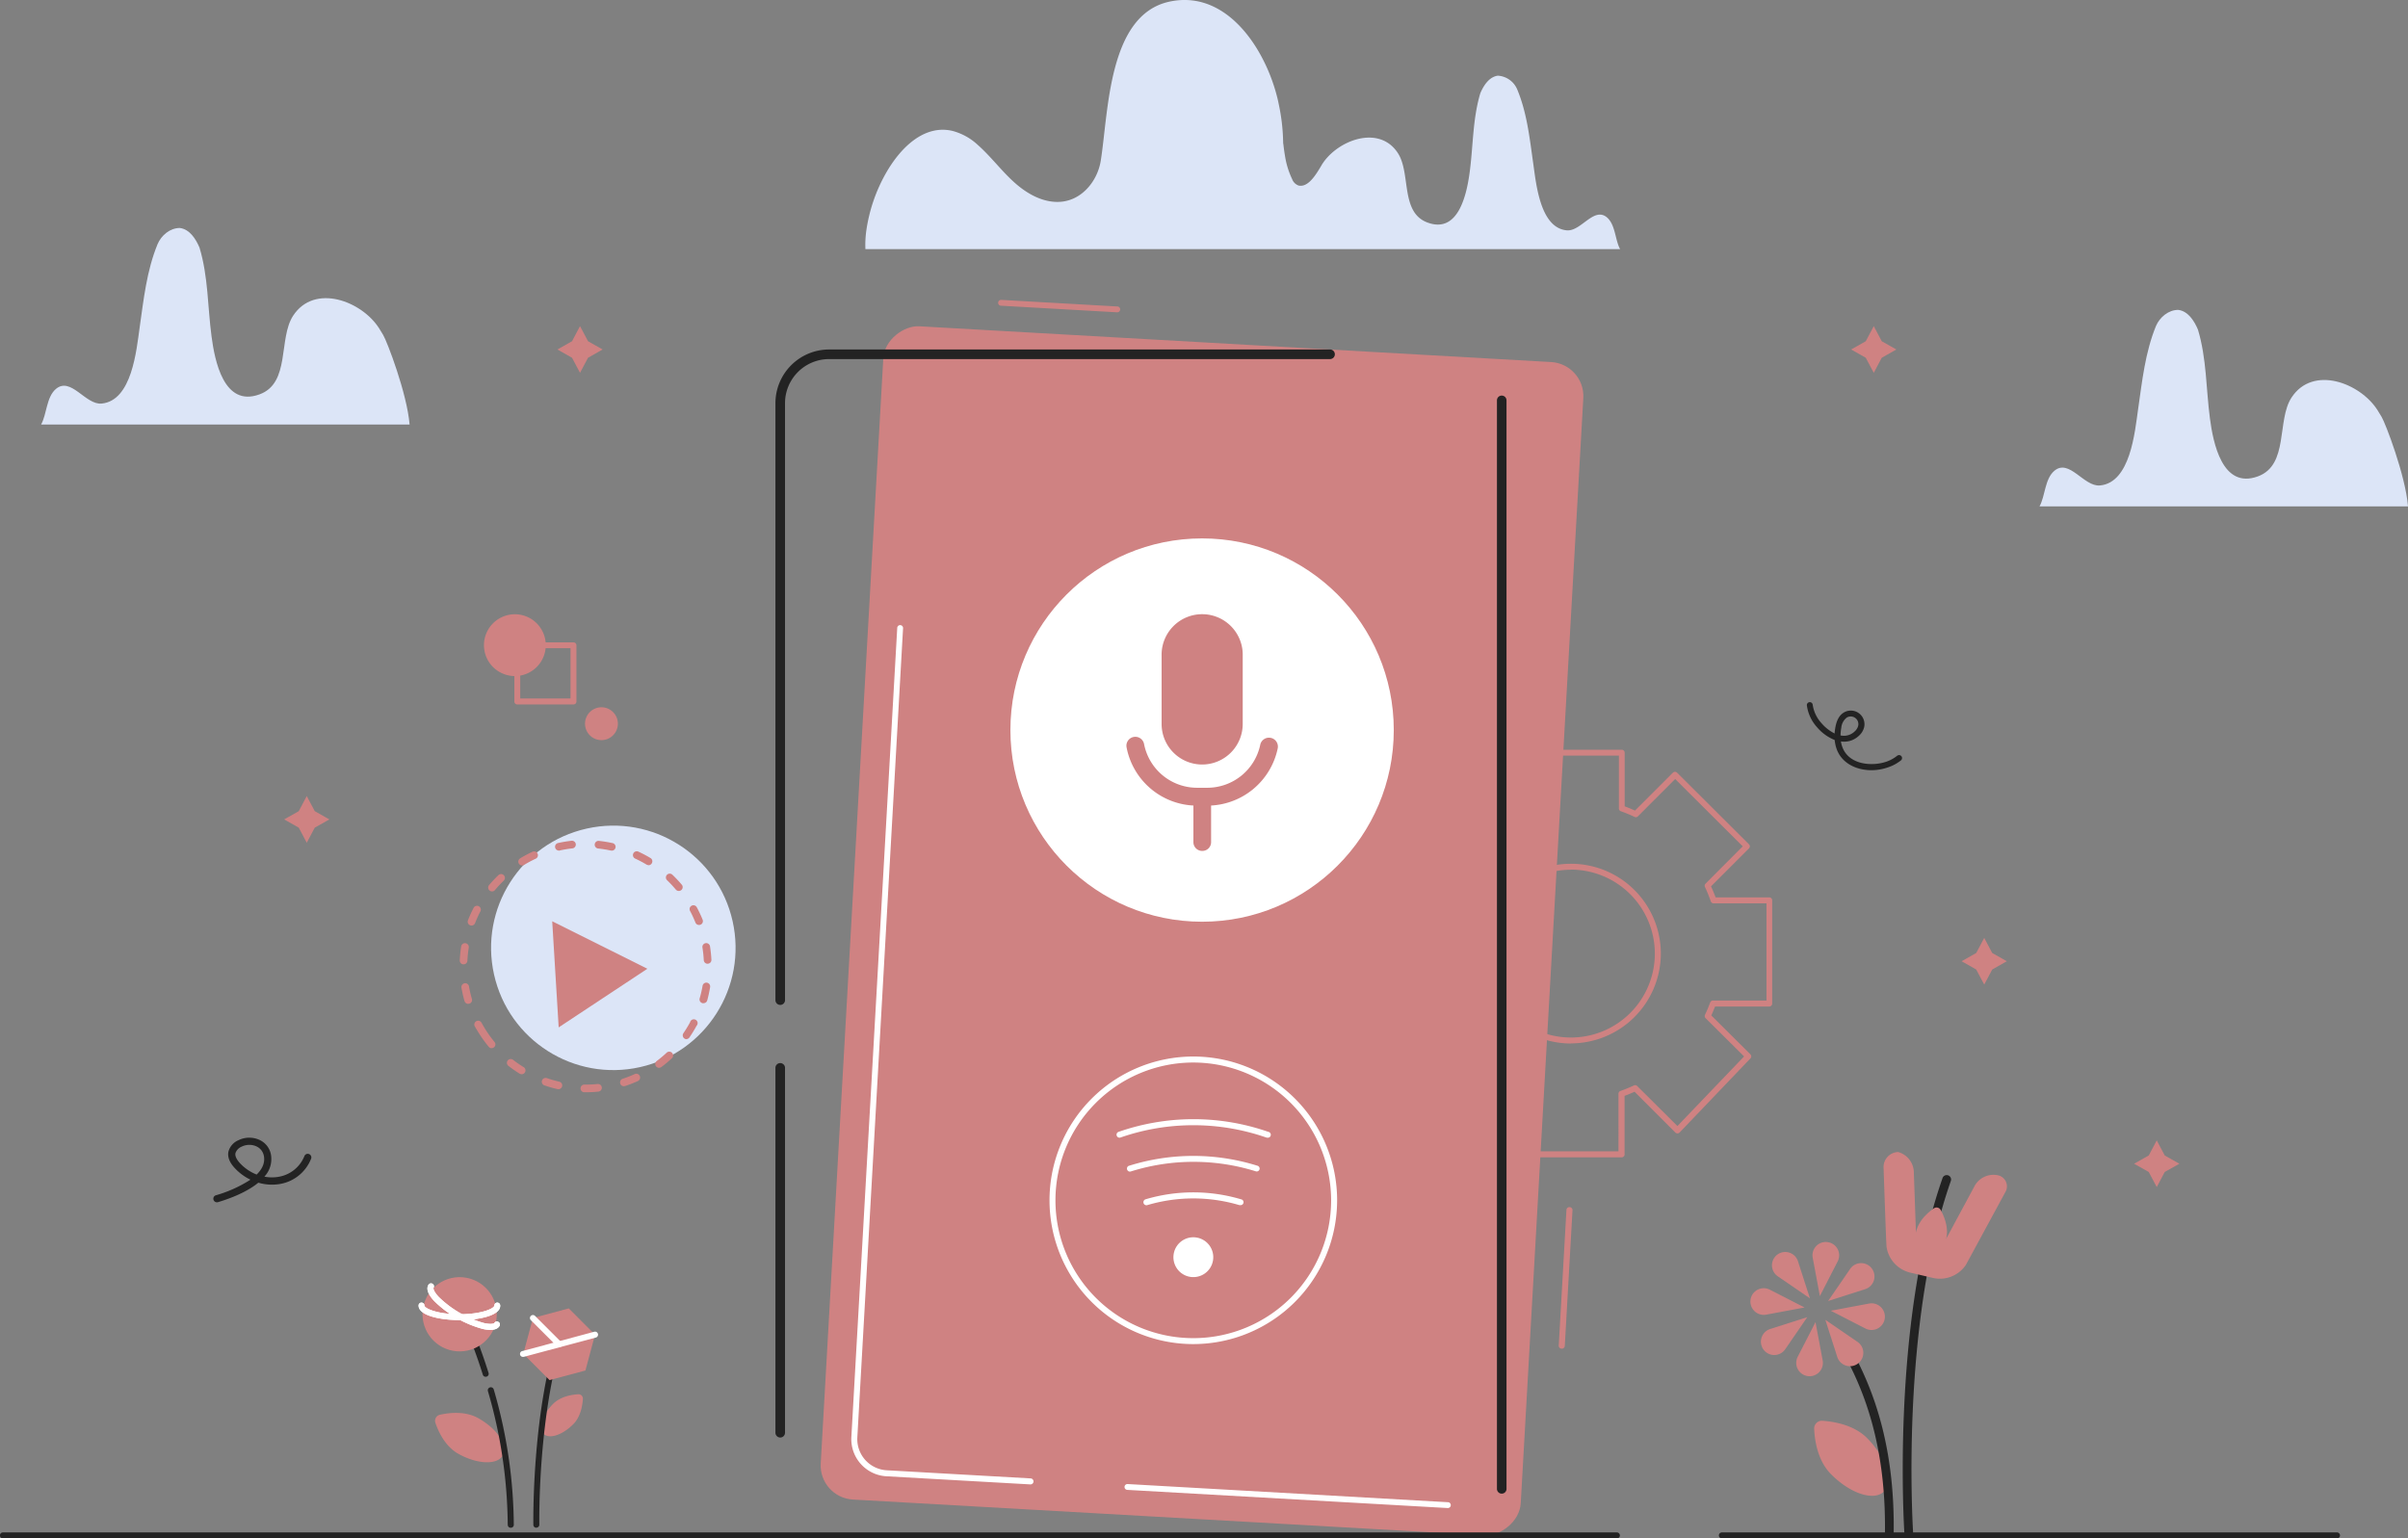 <svg xmlns="http://www.w3.org/2000/svg" viewBox="0 0 826.21 527.93"><rect x="0" y="0" width="826.21" height="527.93" fill="#808080" stroke="none"/><defs><style>.cls-1{fill:#cf8282;}.cls-2{fill:#dce5f7;}.cls-3{fill:#fff;}.cls-4{fill:#232323;}</style></defs><title>Asset 13</title><g id="Layer_2" data-name="Layer 2"><g id="Layer_2-2" data-name="Layer 2"><path class="cls-1" d="M556.35,397.15H521.57a1,1,0,0,1-1-1V376.05q-1-.36-2-.78l-13.65,14.38a1.06,1.06,0,0,1-.73.31,1.08,1.08,0,0,1-.74-.29l-25-24.66a1,1,0,0,1,0-1.44l13.05-13.73a52.69,52.69,0,0,1-2.16-5H470.92a1,1,0,0,1-1-1V309a1,1,0,0,1,1-1H489.3c.35-1,.73-1.91,1.13-2.82l-13.25-12.73a1,1,0,0,1,0-1.45l24.09-25.08a1,1,0,0,1,.72-.32,1,1,0,0,1,.73.29L516,278.65c1.52-.73,3.08-1.4,4.66-2V258.29a1,1,0,0,1,1-1h34.78a1,1,0,0,1,1,1V276.7c1.2.45,2.38.94,3.54,1.46l13-13a1.06,1.06,0,0,1,.73-.3h0a1.06,1.06,0,0,1,.73.3l24.63,24.55a1,1,0,0,1,0,1.45l-13,13c.57,1.23,1.09,2.49,1.57,3.78h18.41a1,1,0,0,1,1,1V344.4a1,1,0,0,1-1,1H588.46c-.4,1-.83,2.06-1.29,3.06l13.4,13.33a1,1,0,0,1,0,1.44L576.3,388.62a1,1,0,0,1-.73.31,1,1,0,0,1-.74-.29l-14-14c-1.12.51-2.27,1-3.42,1.41v20A1,1,0,0,1,556.35,397.15Zm-33.75-2.06h32.72V375.37a1,1,0,0,1,.69-1c1.55-.55,3.09-1.18,4.58-1.88a1,1,0,0,1,1.16.2l13.79,13.72,22.87-23.88-13.2-13.13a1,1,0,0,1-.2-1.17c.65-1.38,1.25-2.8,1.78-4.22a1,1,0,0,1,1-.67h18.31V310H588a1,1,0,0,1-1-.68,50.9,50.9,0,0,0-2-4.92,1,1,0,0,1,.2-1.17l12.75-12.8-23.18-23.1L562,280.12a1,1,0,0,1-1.17.21,49.21,49.21,0,0,0-4.69-1.94,1,1,0,0,1-.68-1v-18.1H522.69v18.07a1,1,0,0,1-.69,1,50.28,50.28,0,0,0-5.76,2.45,1,1,0,0,1-1.17-.18L502,268.09l-22.67,23.6,13,12.52a1,1,0,0,1,.23,1.16c-.59,1.28-1.13,2.63-1.61,4a1,1,0,0,1-1,.68H472v32.72h18.1a1,1,0,0,1,1,.68,48.56,48.56,0,0,0,2.62,6.09,1,1,0,0,1-.17,1.18l-12.85,13.53,23.53,23.21,13.42-14.13a1,1,0,0,1,1.15-.23c1,.45,2.13.88,3.2,1.26a1,1,0,0,1,.68,1Zm16.41-37a30.84,30.84,0,1,1,30.84-30.84A30.88,30.88,0,0,1,539,358.05Zm0-59.63a28.79,28.79,0,1,0,28.78,28.79A28.82,28.82,0,0,0,539,298.42Z"/><path class="cls-2" d="M555.87,85.48H296.93a35.71,35.71,0,0,1,.29-6.19h0a56.05,56.05,0,0,1,6.71-19.79c5.48-9.64,13.68-16.77,22.9-14.57a20.37,20.37,0,0,1,8.7,4.84c4.43,3.93,8,8.76,12.4,12.74s10,7.17,15.93,6.74c7.4-.54,12.72-7.16,13.83-14.14,2.67-16.78,2.5-49.94,23.48-54.53.4-.09.79-.16,1.18-.23,17.93-3.07,30.3,14.45,35.07,30.15.54,1.78,1,3.54,1.33,5.24a67.34,67.34,0,0,1,1.51,13.11c0,.29.06.57.1.86.14,1.21.3,2.42.51,3.6a28.69,28.69,0,0,0,2.48,8.17,3.71,3.71,0,0,0,2.17,2.18c2.86.69,5.26-2.63,6.9-5.27.47-.74.87-1.43,1.2-2,5.21-8.26,19.56-13.76,26-3.86,4.53,6.92.76,20.4,10.19,23.84,10.8,4,13.53-10.26,14.49-17.55,1.18-9,1-18.13,3.62-26.85,1.12-2.61,3-5.59,6-6a7.71,7.71,0,0,1,6.71,4.85c3.31,8,4.22,16.7,5.43,25.22,1,6.92,2.33,22.18,11.52,23,4.89.45,9.31-8.27,13.83-4.4C554.3,77.21,554.14,82.33,555.87,85.48Z"/><rect class="cls-1" x="210.82" y="199.15" width="403.26" height="240.57" rx="11.71" transform="translate(70.19 713.15) rotate(-86.76)"/><path class="cls-3" d="M353.55,509.39h-.06l-49.38-2.79a12.76,12.76,0,0,1-12-13.44l15.74-277.7a1,1,0,0,1,2,.12L294.16,493.26a10.7,10.7,0,0,0,10.07,11.28l49.37,2.79a1,1,0,0,1-.05,2.06Z"/><path class="cls-3" d="M496.73,517.5h-.06l-109.89-6.23a1,1,0,0,1,.12-2l109.88,6.23a1,1,0,0,1,0,2Z"/><path class="cls-1" d="M535.88,462.81h-.06a1,1,0,0,1-1-1.09l2.64-46.48a1,1,0,0,1,1.08-1,1,1,0,0,1,1,1.08l-2.64,46.49A1,1,0,0,1,535.88,462.81Z"/><path class="cls-1" d="M383.32,107.17h-.06l-39.84-2.26a1,1,0,0,1,.11-2l39.85,2.26a1,1,0,0,1-.06,2Z"/><path class="cls-4" d="M515.26,512.56a1.63,1.63,0,0,1-1.64-1.64V137.39a1.64,1.64,0,1,1,3.28,0V510.92A1.63,1.63,0,0,1,515.26,512.56ZM267.71,493.3a1.64,1.64,0,0,1-1.65-1.64V366.33a1.65,1.65,0,0,1,3.29,0V491.66A1.64,1.64,0,0,1,267.71,493.3Zm0-148.45a1.64,1.64,0,0,1-1.65-1.64V138.35a18.44,18.44,0,0,1,18.42-18.42h172a1.65,1.65,0,0,1,0,3.29h-172a15.14,15.14,0,0,0-15.13,15.13V343.21A1.64,1.64,0,0,1,267.71,344.85Z"/><polygon class="cls-1" points="105.25 273.18 108 278.36 113.01 281.19 108 284.02 105.25 289.2 102.51 284.02 97.5 281.19 102.51 278.36 105.25 273.18"/><polygon class="cls-1" points="642.91 111.92 645.65 117.1 650.66 119.93 645.65 122.77 642.91 127.94 640.16 122.77 635.15 119.93 640.16 117.1 642.91 111.92"/><polygon class="cls-1" points="740 391.34 742.74 396.51 747.76 399.35 742.74 402.18 740 407.36 737.26 402.18 732.24 399.35 737.26 396.51 740 391.34"/><polygon class="cls-1" points="199.01 111.92 201.76 117.1 206.77 119.93 201.76 122.77 199.01 127.94 196.27 122.77 191.26 119.93 196.27 117.1 199.01 111.92"/><polygon class="cls-1" points="680.81 321.85 683.55 327.03 688.56 329.86 683.55 332.7 680.81 337.88 678.06 332.7 673.05 329.86 678.06 327.03 680.81 321.85"/><path class="cls-1" d="M187.26,221.41h0A10.61,10.61,0,0,1,176.65,232h0a10.61,10.61,0,0,1-10.6-10.61h0a10.61,10.61,0,0,1,10.6-10.6h0A10.61,10.61,0,0,1,187.26,221.41Z"/><path class="cls-1" d="M212,248.34h0a5.64,5.64,0,0,1-5.64,5.64h0a5.63,5.63,0,0,1-5.63-5.64h0a5.63,5.63,0,0,1,5.63-5.63h0A5.64,5.64,0,0,1,212,248.34Z"/><path class="cls-1" d="M196.78,241.74h-19.3a1,1,0,0,1-1-1v-19.3a1,1,0,0,1,1-1h19.3a1,1,0,0,1,1,1v19.3A1,1,0,0,1,196.78,241.74Zm-18.28-2.05h17.25V222.44H178.5Z"/><path class="cls-4" d="M74.43,412.58a1.23,1.23,0,0,1-.35-2.41,44,44,0,0,0,11.85-5.35,18,18,0,0,1-5.45-4.05c-1.77-1.92-2.47-3.8-2.1-5.58a5.91,5.91,0,0,1,3.4-3.9,8.43,8.43,0,0,1,7.4-.05,6.9,6.9,0,0,1,3.79,5,8.83,8.83,0,0,1-2.26,7.54,13.46,13.46,0,0,0,4.86.06,11.58,11.58,0,0,0,8.89-7.16,1.23,1.23,0,1,1,2.26,1A14,14,0,0,1,96,406.31a16.39,16.39,0,0,1-7.36-.46c-4.2,3.46-10.33,5.64-13.84,6.68A1,1,0,0,1,74.43,412.58Zm11.14-19.71a6,6,0,0,0-2.69.63,3.76,3.76,0,0,0-2.09,2.19c-.25,1.2.68,2.52,1.5,3.42a15.56,15.56,0,0,0,5.77,3.95c1.83-1.8,2.93-3.92,2.49-6.33a4.47,4.47,0,0,0-2.47-3.29A5.7,5.7,0,0,0,85.57,392.87Z"/><path class="cls-2" d="M699.79,173.76H826.21c-.85-10.59-7.78-28.65-9.07-30.73-.52-.84-1-1.63-1.36-2.23-5.9-9.37-22.18-15.61-29.53-4.38-5.14,7.85-.86,23.15-11.56,27.06-12.26,4.48-15.35-11.64-16.44-19.91-1.34-10.16-1.12-20.57-4.11-30.46-1.27-3-3.38-6.35-6.77-6.77-3.38,0-6.34,2.54-7.62,5.5C736,121,735,130.78,733.6,140.46c-1.12,7.84-2.64,25.16-13.08,26.13-5.54.51-10.55-9.38-15.68-5C701.58,164.37,701.75,170.19,699.79,173.76Z"/><path class="cls-4" d="M642.18,264.31c-5.17,0-10.19-2.29-12-7.25a12.75,12.75,0,0,1-.68-3.12,15.45,15.45,0,0,1-6.11-4.45,13.82,13.82,0,0,1-3.43-7.44,1,1,0,1,1,2-.19,11.89,11.89,0,0,0,3,6.29,14.33,14.33,0,0,0,4.52,3.55,15.65,15.65,0,0,1,.3-2.33c.45-2.3,1.33-3.86,2.68-4.75a4.68,4.68,0,0,1,7.17,4.82,5.69,5.69,0,0,1-1.84,3.06,7.31,7.31,0,0,1-5.56,2l-.59-.06a10.15,10.15,0,0,0,.48,1.88c2.19,6.09,9.94,6.69,14.74,5.18l.49-.16a12.48,12.48,0,0,0,3.6-2,1,1,0,0,1,1.28,1.6,14.37,14.37,0,0,1-4.19,2.3l-.56.19A17.62,17.62,0,0,1,642.18,264.31Zm-10.67-11.93c.29.05.57.09.85.11a5.33,5.33,0,0,0,4-1.5,3.78,3.78,0,0,0,1.22-2,2.62,2.62,0,0,0-4-2.7,5,5,0,0,0-1.81,3.43A15.11,15.11,0,0,0,631.51,252.38Z"/><path class="cls-4" d="M554.77,527.93H1a1,1,0,1,1,0-2.06H554.77a1,1,0,0,1,0,2.06Z"/><path class="cls-4" d="M801.85,527.93H590.8a1,1,0,0,1,0-2.06H801.85a1,1,0,0,1,0,2.06Z"/><circle class="cls-3" cx="412.45" cy="250.53" r="65.77"/><path class="cls-1" d="M412.47,262.35a13.91,13.91,0,0,1-13.91-13.91V225.06a13.92,13.92,0,1,1,27.83,0v23.38A13.92,13.92,0,0,1,412.47,262.35Z"/><path class="cls-1" d="M414.25,276.46H410.7a24.61,24.61,0,0,1-24.16-20,3,3,0,1,1,6-1.13,18.55,18.55,0,0,0,18.2,15h3.55A18.58,18.58,0,0,0,432.4,255.6a3,3,0,1,1,6,1.21A24.68,24.68,0,0,1,414.25,276.46Z"/><path class="cls-1" d="M412.47,292a3,3,0,0,1-3-3V273.42a3,3,0,0,1,6.07,0V289A3,3,0,0,1,412.47,292Z"/><path class="cls-2" d="M14.11,145.67H140.53c-.85-10.59-7.77-28.64-9.06-30.72-.52-.85-1-1.63-1.36-2.23-5.9-9.37-22.18-15.61-29.54-4.38-5.13,7.85-.86,23.14-11.55,27-12.26,4.49-15.35-11.64-16.44-19.91C71.23,105.32,71.46,94.91,68.46,85c-1.26-3-3.38-6.34-6.76-6.77-3.39,0-6.35,2.54-7.62,5.51-3.75,9.11-4.79,18.94-6.16,28.61-1.11,7.85-2.64,25.16-13.07,26.14-5.54.51-10.55-9.38-15.69-5C15.9,136.29,16.08,142.1,14.11,145.67Z"/><path class="cls-1" d="M164.08,486.65c6.57,3.68,10.36,9.4,8.47,12.77s-8.75,3.13-15.32-.55c-4.54-2.55-6.85-7.69-7.84-10.61a2.13,2.13,0,0,1,1.55-2.77C154,484.81,159.54,484.1,164.08,486.65Z"/><path class="cls-1" d="M196.73,488.7c-3.71,3.75-8.28,5.26-10.21,3.35s-.49-6.5,3.21-10.25c2.57-2.6,6.47-3.21,8.63-3.34A1.5,1.5,0,0,1,200,480C199.85,482.19,199.29,486.1,196.73,488.7Z"/><path class="cls-4" d="M175.21,524.26a1,1,0,0,1-1-1,167.22,167.22,0,0,0-6.8-45.88,1,1,0,0,1,2-.57,169.06,169.06,0,0,1,6.88,46.45A1,1,0,0,1,175.21,524.26Z"/><path class="cls-4" d="M166.66,472.45a1,1,0,0,1-1-.71,173.94,173.94,0,0,0-11.83-28.68,1,1,0,0,1,.4-1.4,1,1,0,0,1,1.39.4,174.69,174.69,0,0,1,12,29.05,1,1,0,0,1-.67,1.3A1.1,1.1,0,0,1,166.66,472.45Z"/><circle class="cls-1" cx="157.71" cy="450.97" r="12.74" transform="translate(-304.79 570.75) rotate(-85.24)"/><path class="cls-4" d="M184,524.26a1,1,0,0,1-1-1c0-.39-.67-39.88,9.31-68.29a1,1,0,1,1,1.93.68c-9.86,28.06-9.2,67.18-9.19,67.57a1,1,0,0,1-1,1Z"/><polygon class="cls-1" points="204.16 458 195.16 448.99 182.85 452.29 179.56 464.59 188.56 473.6 200.87 470.3 204.16 458"/><path class="cls-3" d="M157.71,453c-6.79,0-14.09-1.57-14.09-5a1,1,0,0,1,2,0c0,.89,4.1,3,12,3s12-2.07,12-3a1,1,0,0,1,2,0C171.79,451.41,164.49,453,157.71,453Z"/><path class="cls-3" d="M157.71,453c-6.79,0-14.09-1.57-14.09-5a1,1,0,0,1,2,0c0,.89,4.1,3,12,3s12-2.07,12-3a1,1,0,0,1,2,0C171.79,451.41,164.49,453,157.71,453Z"/><path class="cls-3" d="M168.24,456.37a11.94,11.94,0,0,1-2.69-.35A37.92,37.92,0,0,1,149,446.49c-2.69-2.87-2.59-4.61-2-5.57a1,1,0,1,1,1.77,1c-.17.3.16,1.41,1.77,3.14A36.07,36.07,0,0,0,166,454c2.3.53,3.43.25,3.6,0a1,1,0,0,1,1.4-.37,1,1,0,0,1,.38,1.4C171,455.69,170.13,456.37,168.24,456.37Z"/><path class="cls-3" d="M168.24,456.37a11.94,11.94,0,0,1-2.69-.35A37.92,37.92,0,0,1,149,446.49c-2.69-2.87-2.59-4.61-2-5.57a1,1,0,1,1,1.77,1c-.17.3.16,1.41,1.77,3.14A36.07,36.07,0,0,0,166,454c2.3.53,3.43.25,3.6,0a1,1,0,0,1,1.4-.37,1,1,0,0,1,.38,1.4C171,455.69,170.13,456.37,168.24,456.37Z"/><path class="cls-3" d="M179.56,465.62a1,1,0,0,1-.27-2L203.9,457a1,1,0,1,1,.53,2l-24.61,6.59A.82.82,0,0,1,179.56,465.62Z"/><path class="cls-3" d="M191.86,462.32a1,1,0,0,1-.73-.3l-9-9a1,1,0,1,1,1.45-1.45l9,9a1,1,0,0,1,0,1.45A1,1,0,0,1,191.86,462.32Z"/><path class="cls-1" d="M628.2,505.84c6.61,6.71,14.76,9.38,18.21,6s.87-11.59-5.74-18.29c-4.57-4.64-11.53-5.72-15.39-6a2.65,2.65,0,0,0-2.82,2.78C622.63,494.23,623.62,501.21,628.2,505.84Z"/><path class="cls-4" d="M654.89,527.31a1.51,1.51,0,0,1-1.5-1.4c0-.7-4.63-71.11,13.16-121.76a1.51,1.51,0,0,1,2.84,1c-17.59,50.05-13,119.86-13,120.56a1.51,1.51,0,0,1-1.4,1.6Z"/><path class="cls-4" d="M648.23,527.31h0a1.5,1.5,0,0,1-1.48-1.52c.39-32.37-8.64-51.81-15.48-63.62a1.5,1.5,0,0,1,2.6-1.51c7,12.12,16.29,32.06,15.88,65.17A1.5,1.5,0,0,1,648.23,527.31Z"/><path class="cls-1" d="M667.78,425c-1.29,5.54-4.65,9.5-7.5,8.84s-4.11-5.7-2.82-11.25c.9-3.84,4.15-6.6,6.06-7.93a1.61,1.61,0,0,1,2.34.54C667,417.28,668.68,421.19,667.78,425Z"/><path class="cls-1" d="M688,409.18a3.88,3.88,0,0,0-2.66-5.9h0a7.38,7.38,0,0,0-7.71,3.48l-9.45,17.55a5.75,5.75,0,0,1-6.39,2.88h0a5.76,5.76,0,0,1-4.45-5.41l-.7-19.92a7.36,7.36,0,0,0-5.37-6.53h0a5.15,5.15,0,0,0-5,5.31s.89,26.31,1,26.84l0,.25a10.75,10.75,0,0,0,8.21,9l7.68,1.79a10.73,10.73,0,0,0,11.36-4.47l0,0Z"/><path class="cls-1" d="M624.42,444.76h0l6.11-11.9a4.57,4.57,0,0,0-3.42-6.61h0a4.57,4.57,0,0,0-5.15,5.37Z"/><path class="cls-1" d="M619.17,448.68h0L606,451.14a4.58,4.58,0,0,1-5.37-5.16h0a4.58,4.58,0,0,1,6.62-3.41Z"/><path class="cls-1" d="M622.92,453.7h0l-6.11,11.9a4.58,4.58,0,0,0,3.41,6.62h0a4.58,4.58,0,0,0,5.16-5.37Z"/><path class="cls-1" d="M628.16,449.79h0l13.15-2.46a4.57,4.57,0,0,1,5.37,5.15h0a4.58,4.58,0,0,1-6.62,3.42Z"/><path class="cls-1" d="M621,445.54h0l-4.1-12.73a4.58,4.58,0,0,0-7.09-2.27h0A4.58,4.58,0,0,0,610,438Z"/><path class="cls-1" d="M620.09,452h0l-7.55,11a4.58,4.58,0,0,1-7.45.15h0a4.58,4.58,0,0,1,2.27-7.09Z"/><path class="cls-1" d="M626.3,452.92h0l4.09,12.74a4.57,4.57,0,0,0,7.09,2.26h0a4.57,4.57,0,0,0-.15-7.44Z"/><path class="cls-1" d="M627.24,446.45h0l7.56-11a4.57,4.57,0,0,1,7.44-.15h0a4.57,4.57,0,0,1-2.27,7.09Z"/><circle class="cls-2" cx="210.46" cy="325.25" r="41.94" transform="translate(-65.95 53.81) rotate(-12.61)"/><path class="cls-1" d="M201,374.82h-.38a1.32,1.32,0,1,1,0-2.63H201c1.35,0,2.71-.07,4.05-.2a1.31,1.31,0,0,1,.26,2.61A41.47,41.47,0,0,1,201,374.82Zm-9.41-1.07a1.43,1.43,0,0,1-.29,0,42.3,42.3,0,0,1-4.52-1.3,1.31,1.31,0,1,1,.86-2.48,41.83,41.83,0,0,0,4.24,1.22,1.31,1.31,0,0,1-.29,2.59Zm22.49-1a1.31,1.31,0,0,1-.41-2.56,41.16,41.16,0,0,0,4.11-1.61,1.31,1.31,0,0,1,1.09,2.39,41.78,41.78,0,0,1-4.38,1.71A1.18,1.18,0,0,1,214,372.72Zm-35.1-4.12a1.3,1.3,0,0,1-.68-.19,44.44,44.44,0,0,1-3.87-2.68,1.31,1.31,0,1,1,1.61-2.07,39.06,39.06,0,0,0,3.63,2.51,1.31,1.31,0,0,1-.69,2.43Zm47.17-2.19a1.33,1.33,0,0,1-1.06-.52,1.32,1.32,0,0,1,.27-1.84,41.62,41.62,0,0,0,3.38-2.84,1.31,1.31,0,1,1,1.79,1.92,41.68,41.68,0,0,1-3.6,3A1.26,1.26,0,0,1,226.1,366.41Zm-57.45-6.73a1.33,1.33,0,0,1-1-.48c-1-1.2-1.93-2.47-2.8-3.77-.69-1.05-1.35-2.14-2-3.25a1.31,1.31,0,0,1,2.31-1.25c.56,1,1.18,2.06,1.83,3.05a44,44,0,0,0,2.63,3.55,1.29,1.29,0,0,1-.17,1.84A1.27,1.27,0,0,1,168.65,359.68Zm66.87-3.1a1.25,1.25,0,0,1-.74-.23,1.32,1.32,0,0,1-.35-1.82,42.62,42.62,0,0,0,2.3-3.77A1.31,1.31,0,1,1,239,352a44.34,44.34,0,0,1-2.44,4A1.3,1.3,0,0,1,235.52,356.58Zm-74.93-12.13a1.31,1.31,0,0,1-1.26-.95,44.66,44.66,0,0,1-1.05-4.58,1.31,1.31,0,0,1,2.59-.45,38.86,38.86,0,0,0,1,4.3,1.32,1.32,0,0,1-.9,1.63A1.57,1.57,0,0,1,160.59,344.45Zm80.69-.2a1.49,1.49,0,0,1-.36-.05,1.32,1.32,0,0,1-.91-1.62,39.49,39.49,0,0,0,1-4.31,1.31,1.31,0,0,1,2.59.43,44.77,44.77,0,0,1-1,4.59A1.31,1.31,0,0,1,241.28,344.25ZM159,330.93H159a1.3,1.3,0,0,1-1.25-1.37,42.94,42.94,0,0,1,.47-4.67,1.32,1.32,0,1,1,2.6.4,40.74,40.74,0,0,0-.45,4.4A1.31,1.31,0,0,1,159,330.93Zm83.78-.21a1.31,1.31,0,0,1-1.31-1.25,40.33,40.33,0,0,0-.47-4.39,1.32,1.32,0,0,1,2.6-.42,45.81,45.81,0,0,1,.49,4.68,1.3,1.3,0,0,1-1.25,1.37Zm-81-13.11a1.27,1.27,0,0,1-.47-.09,1.31,1.31,0,0,1-.75-1.7,43.42,43.42,0,0,1,1.94-4.28,1.32,1.32,0,0,1,1.77-.56,1.3,1.3,0,0,1,.56,1.77,40.25,40.25,0,0,0-1.82,4A1.33,1.33,0,0,1,161.85,317.61Zm78.05-.2a1.31,1.31,0,0,1-1.22-.83,41.23,41.23,0,0,0-1.85-4,1.31,1.31,0,1,1,2.32-1.23,43.12,43.12,0,0,1,2,4.26,1.32,1.32,0,0,1-.73,1.71A1.41,1.41,0,0,1,239.9,317.41ZM168.8,305.9a1.32,1.32,0,0,1-1-2.16,43.53,43.53,0,0,1,3.22-3.43,1.31,1.31,0,1,1,1.81,1.9,39.94,39.94,0,0,0-3,3.22A1.3,1.3,0,0,1,168.8,305.9Zm64.09-.16a1.33,1.33,0,0,1-1-.46,41.8,41.8,0,0,0-3-3.21,1.31,1.31,0,0,1,1.8-1.91,45.35,45.35,0,0,1,3.23,3.42,1.31,1.31,0,0,1-1,2.16ZM179.14,297a1.32,1.32,0,0,1-.68-2.44,44.37,44.37,0,0,1,4.13-2.22,1.32,1.32,0,1,1,1.12,2.38,40.52,40.52,0,0,0-3.89,2.09A1.3,1.3,0,0,1,179.14,297Zm43.37-.12a1.35,1.35,0,0,1-.67-.18,40.51,40.51,0,0,0-3.91-2.07,1.31,1.31,0,0,1,1.1-2.38,43.37,43.37,0,0,1,4.16,2.19,1.32,1.32,0,0,1,.45,1.8A1.3,1.3,0,0,1,222.51,296.92Zm-30.75-5a1.31,1.31,0,0,1-.28-2.59,42.57,42.57,0,0,1,4.63-.77,1.31,1.31,0,0,1,.29,2.61,39.85,39.85,0,0,0-4.35.72A1.43,1.43,0,0,1,191.76,291.94Zm18.1,0a1.43,1.43,0,0,1-.29,0,40.22,40.22,0,0,0-4.35-.71,1.31,1.31,0,1,1,.28-2.61,45.09,45.09,0,0,1,4.63.75,1.31,1.31,0,0,1-.27,2.6Z"/><polygon class="cls-1" points="189.47 316.15 205.79 324.29 222.12 332.44 206.9 342.5 191.69 352.56 190.58 334.36 189.47 316.15"/><path class="cls-3" d="M409.44,461.24a49.34,49.34,0,1,1,49.34-49.33A49.39,49.39,0,0,1,409.44,461.24Zm0-96.62a47.29,47.29,0,1,0,47.28,47.29A47.34,47.34,0,0,0,409.44,364.62Z"/><path class="cls-3" d="M434.8,390.41a1,1,0,0,1-.34-.06,76.14,76.14,0,0,0-50,0,1,1,0,0,1-1.3-.64,1,1,0,0,1,.64-1.3,78,78,0,0,1,51.38,0,1,1,0,0,1-.33,2Z"/><path class="cls-3" d="M431.17,402a1,1,0,0,1-.3-.05A71.7,71.7,0,0,0,388,402a1,1,0,0,1-1.28-.68,1,1,0,0,1,.68-1.28,73.59,73.59,0,0,1,44.06,0,1,1,0,0,1,.68,1.28A1,1,0,0,1,431.17,402Z"/><path class="cls-3" d="M425.52,413.55a1,1,0,0,1-.29,0,55.47,55.47,0,0,0-31.58,0,1,1,0,1,1-.58-2,57.51,57.51,0,0,1,32.73,0,1,1,0,0,1-.28,2Z"/><circle class="cls-3" cx="409.44" cy="431.4" r="6.84" transform="translate(-81.98 766.45) rotate(-80.78)"/></g></g></svg>